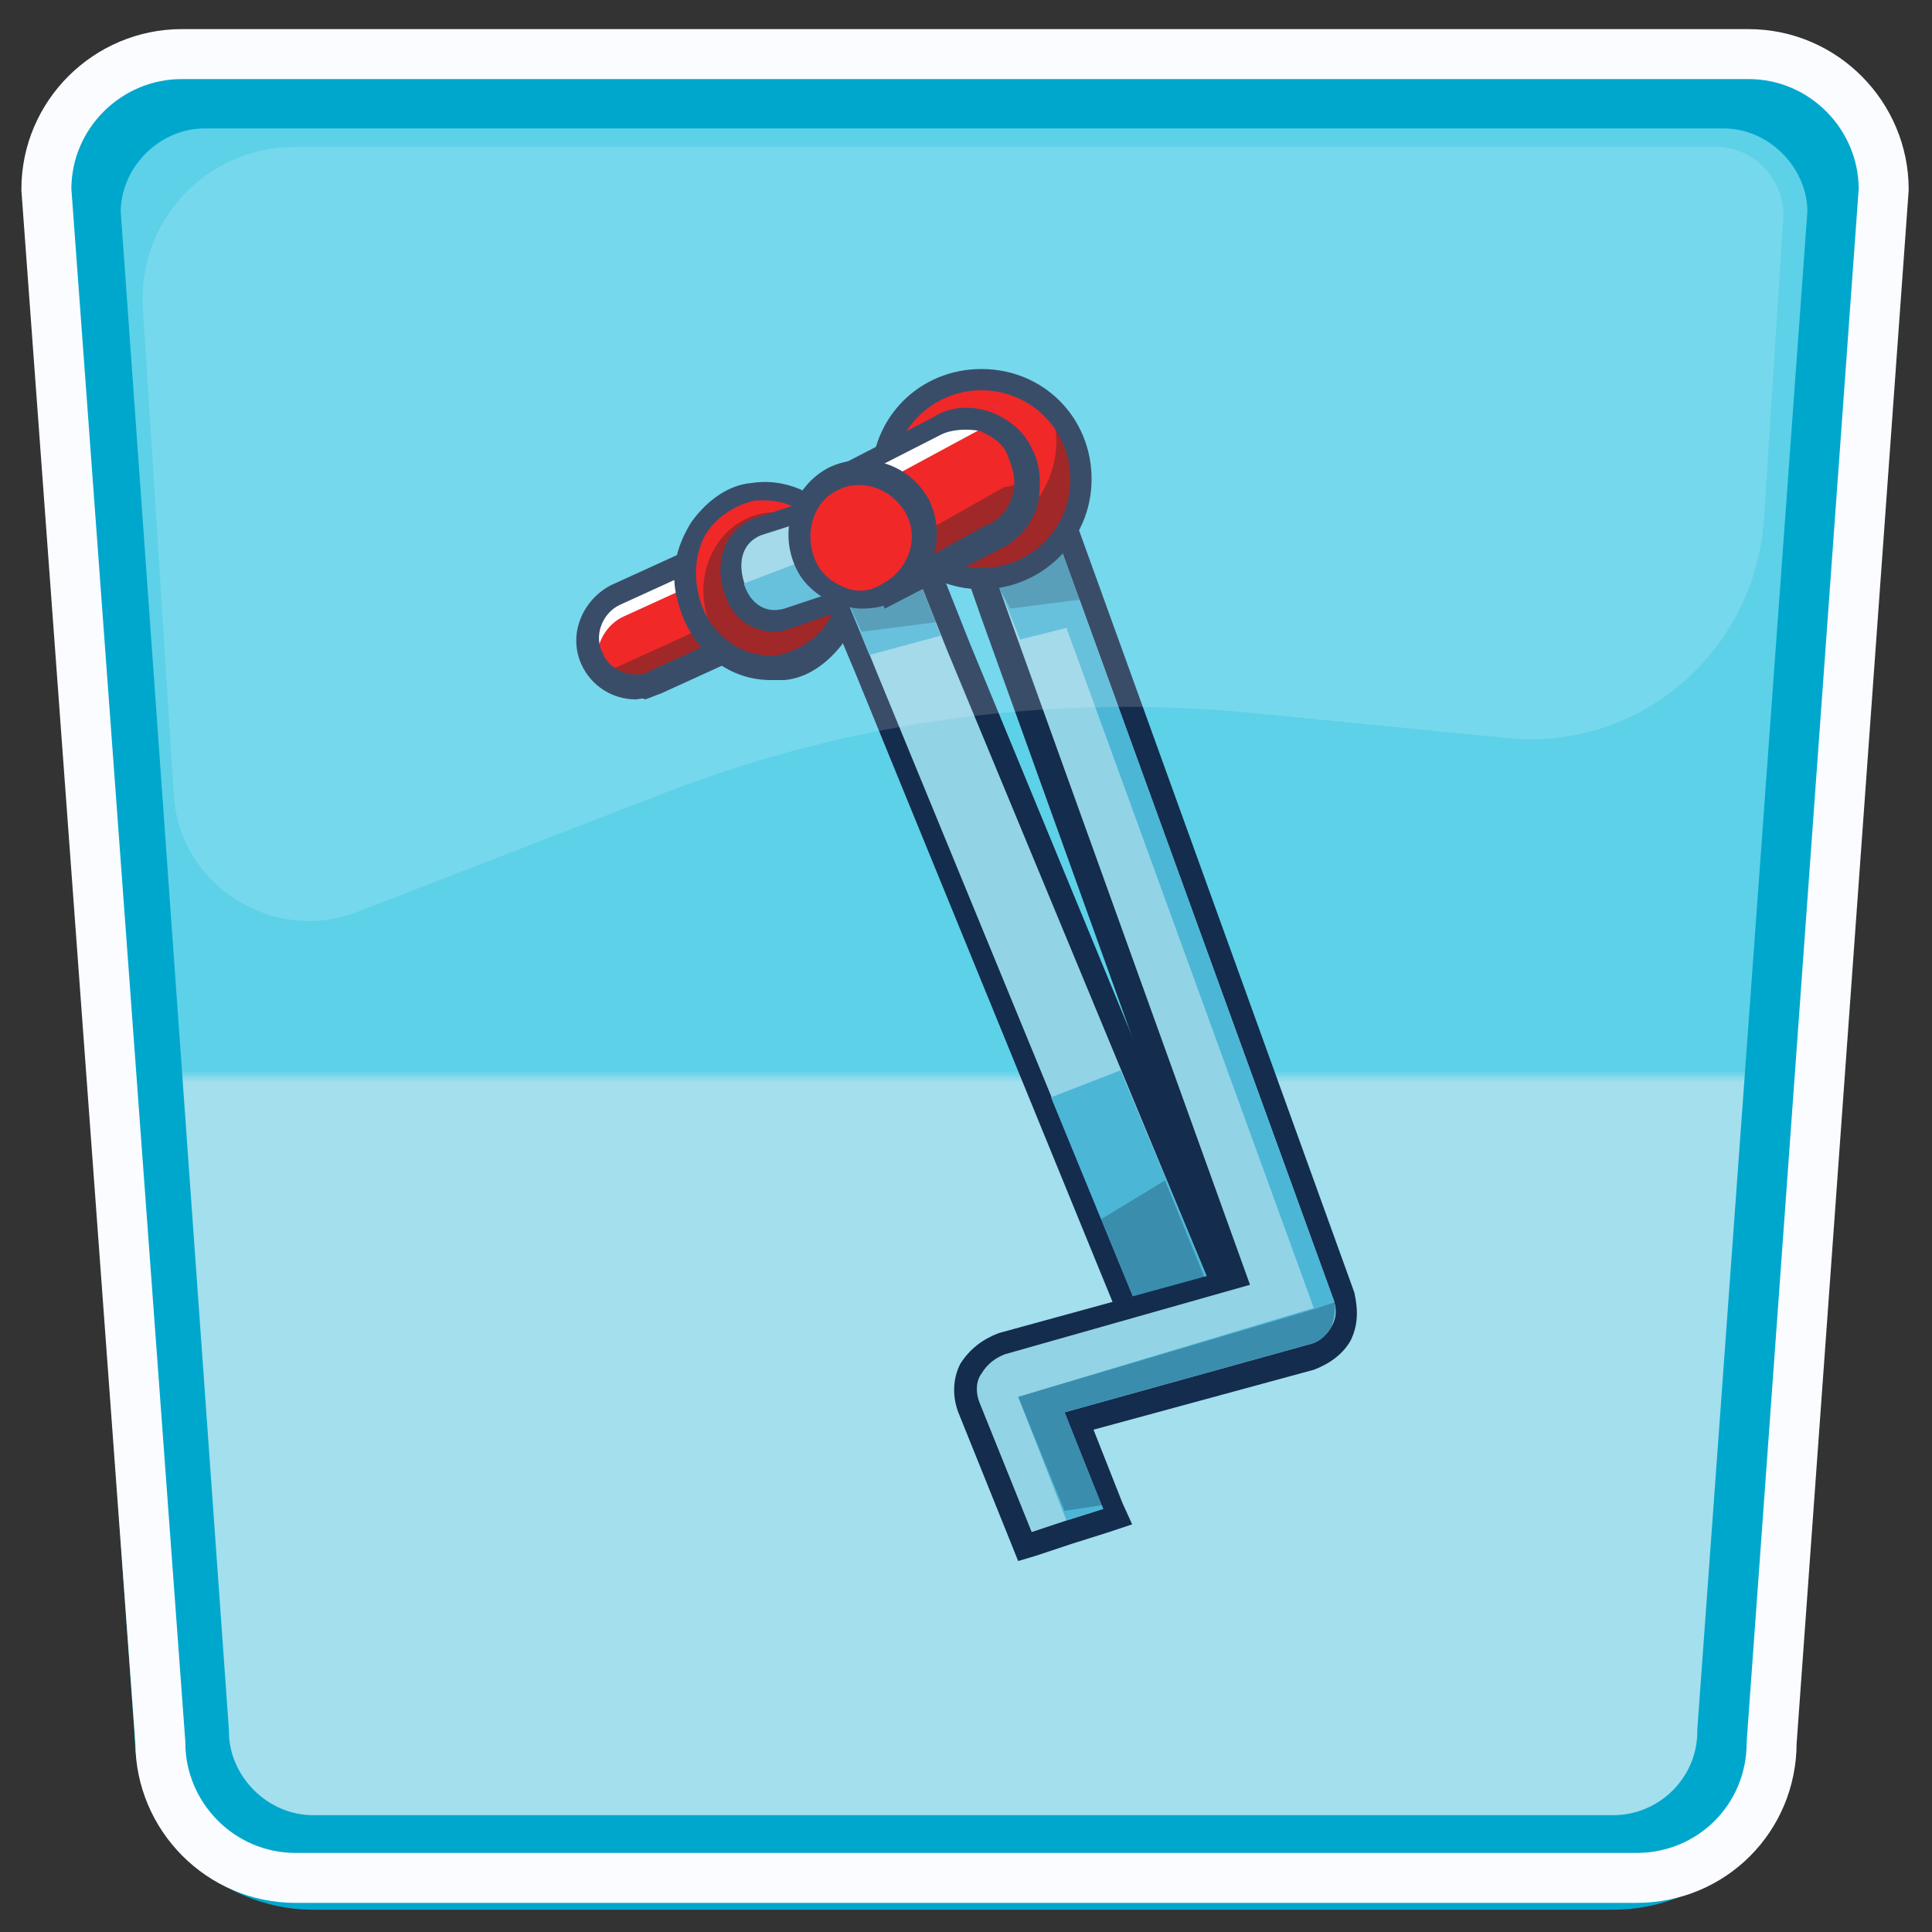 <?xml version="1.0" encoding="utf-8"?>
<!-- Generator: Adobe Illustrator 26.0.2, SVG Export Plug-In . SVG Version: 6.00 Build 0)  -->
<svg version="1.1" id="Layer_1" xmlns="http://www.w3.org/2000/svg" xmlns:xlink="http://www.w3.org/1999/xlink" x="0px" y="0px"
	 viewBox="0 0 100 100" style="enable-background:new 0 0 100 100;" xml:space="preserve">
<rect x="0" y="0" width="100" height="100" fill="#333333" stroke="none"/>
<style type="text/css">
	.st0{enable-background:new    ;}
	.st1{fill:url(#SVGID_1_);}
	.st2{fill:#EE0000;}
	.st3{fill:#8F0000;}
	.st4{fill:#FFFFFF;}
	.st5{fill:#142C4D;}
	.st6{fill:#93D3E6;}
	.st7{fill:#4CB6D6;}
	.st8{opacity:0.3;}
	.st9{fill:none;stroke:#4D4D4D;stroke-width:3.822;stroke-linecap:round;stroke-linejoin:round;stroke-miterlimit:10;}
	.st10{fill:#DD00FF;}
	.st11{fill:none;stroke:#00A7CD;stroke-width:4.894;stroke-miterlimit:10;}
	.st12{fill:none;stroke:#FAFCFF;stroke-width:2.586;stroke-miterlimit:10;}
	.st13{opacity:0.16;fill:#FFFFFF;}
</style>
<g>
	<g class="st0">
		<linearGradient id="SVGID_1_" gradientUnits="userSpaceOnUse" x1="49.864" y1="102.277" x2="49.864" y2="4.462">
			<stop  offset="0.473" style="stop-color:#A3DFED"/>
			<stop  offset="0.479" style="stop-color:#5DD1E8"/>
		</linearGradient>
		<path class="st1" d="M84.1,97.2H15.6c-3.8,0-6.9-3.1-6.9-6.9l-5.8-80c0-3.8,3.1-6.9,6.9-6.9h80c3.8,0,6.9,3.1,6.9,6.9l-5.8,80
			C91,94.1,87.9,97.2,84.1,97.2z"/>
	</g>
	<g id="lowRiderHandles_00000001623035948438096200000009237475482095423159_">
		<g>
			<g>
				<path class="st2" d="M33.2,35.5c-1.1,0.2-2.2-0.3-2.6-1.4c-0.6-1.3,0-2.7,1.2-3.3l5.7-2.6c1.3-0.6,2.7,0,3.3,1.2
					c0.6,1.3,0,2.7-1.2,3.3l-5.7,2.6C33.7,35.4,33.5,35.5,33.2,35.5z"/>
				<path class="st3" d="M39.6,32.7l-5.7,2.6c-0.2,0.1-0.4,0.2-0.7,0.2c-0.8,0.2-1.6-0.2-2.2-0.8c0.1,0,0.2,0,0.3,0
					c0.3,0,0.4-0.1,0.7-0.2l5.7-2.6c1.3-0.6,1.8-2,1.2-3.3c-0.1-0.3-0.3-0.5-0.4-0.7c1-0.1,2,0.5,2.4,1.4
					C41.4,30.7,40.9,32.1,39.6,32.7z"/>
				<path class="st4" d="M41.1,30.2c-0.7-1-2-1.4-3.1-0.9l-5.7,2.6c-0.9,0.4-1.5,1.4-1.4,2.5c-0.1-0.1-0.1-0.2-0.2-0.3
					c-0.6-1.3,0-2.7,1.2-3.3l5.7-2.6c1.3-0.6,2.7,0,3.3,1.2C41,29.6,41.1,30,41.1,30.2z"/>
				<path class="st5" d="M32.9,36.2c-1.2,0-2.3-0.7-2.8-1.8c-0.7-1.5,0-3.3,1.5-4.1l5.7-2.6c1.5-0.7,3.3,0,4.1,1.5
					c0.7,1.5,0,3.3-1.5,4.1l-5.7,2.6c-0.3,0.1-0.5,0.2-0.8,0.3C33.2,36.1,33.1,36.2,32.9,36.2z M38.6,28.5c-0.3,0-0.5,0.1-0.8,0.2
					l-5.7,2.6c-0.9,0.4-1.4,1.6-0.9,2.5c0.3,0.8,1.2,1.2,2,1.1l0,0c0.2,0,0.3-0.1,0.5-0.2l5.7-2.6c0.9-0.4,1.4-1.6,0.9-2.5
					C40,29,39.3,28.5,38.6,28.5z"/>
			</g>
		</g>
		<g>
			<g>
				<ellipse transform="matrix(0.988 -0.158 0.158 0.988 -4.234 6.641)" class="st2" cx="39.7" cy="30" rx="4.2" ry="4.7"/>
				<ellipse transform="matrix(0.988 -0.158 0.158 0.988 -4.347 6.73)" class="st3" cx="40.2" cy="30.7" rx="3.8" ry="4.2"/>
				<path class="st5" d="M39.9,35.2c-1,0-2-0.3-2.9-1c-1-0.8-1.7-2-2-3.4c-0.3-1.4,0.1-2.7,0.8-3.8c0.8-1.1,1.9-1.9,3.1-2
					c2.6-0.4,5.1,1.5,5.6,4.4l0,0c0.3,1.4-0.1,2.7-0.8,3.8c-0.8,1.1-1.9,1.9-3.1,2C40.3,35.2,40,35.2,39.9,35.2z M39.6,25.9
					c-0.2,0-0.3,0-0.5,0c-0.9,0.2-1.8,0.7-2.4,1.5s-0.8,2-0.6,3.1c0.2,1.1,0.7,2,1.5,2.6c0.8,0.7,1.8,0.9,2.7,0.8
					c0.9-0.2,1.8-0.7,2.4-1.5c0.6-0.8,0.8-2,0.6-3.1C43,27.3,41.4,25.9,39.6,25.9z"/>
			</g>
		</g>
		<g>
			<g>
				<g>
					<path class="st6" d="M60.8,69.7c-1,0-2-0.6-2.3-1.5L43.3,31.3l-2.5,0.8c-0.3,0.1-0.5,0.1-0.7,0.1c-0.9,0-1.8-0.7-2.1-1.8v-0.1
						c-0.4-1.4,0.1-2.6,1.4-3l4.7-1.5c0.3-0.1,0.5-0.1,0.8-0.1c0.9,0,1.7,0.5,2.2,1.3c0.1,0.1,0.1,0.2,0.2,0.3l16.1,39
						c0.5,1.3-0.1,2.7-1.4,3.2c-0.3,0.1-0.5,0.2-0.8,0.2H60.8z"/>
					<path class="st5" d="M44.7,26.2c0.7,0,1.4,0.3,1.7,0.9c0,0.1,0.1,0.2,0.1,0.2l2.5,6.3l13.6,32.8c0.4,0.9-0.1,2.1-1,2.5
						c-0.2,0.1-0.4,0.2-0.7,0.2h-0.1c-0.8,0-1.4-0.4-1.8-1.2L45.3,34.6l-1.7-4.2l-3,1c-0.2,0.1-0.3,0.1-0.5,0.1
						c-0.8,0-1.3-0.5-1.6-1.4l0,0c-0.3-1-0.1-2,0.9-2.4l4.7-1.5C44.4,26.2,44.5,26.2,44.7,26.2 M44.7,25.1L44.7,25.1
						c-0.3,0-0.7,0.1-0.9,0.2l-4.7,1.5c-1.4,0.5-2.1,2-1.7,3.6v0.1l0.1,0.2c0.4,1.3,1.4,2,2.6,2c0.3,0,0.6-0.1,0.9-0.2l2-0.7
						l1.3,3.1L58,68.4c0.5,1.2,1.6,1.9,2.8,1.9c0.1,0,0.1,0,0.2,0c0.3,0,0.7-0.1,1-0.3c1.5-0.7,2.3-2.5,1.7-4L50.2,33.3L47.7,27
						c-0.1-0.1-0.1-0.3-0.2-0.3C46.8,25.7,45.8,25.1,44.7,25.1L44.7,25.1z"/>
				</g>
				<path class="st7" d="M61.6,69c-0.2,0.1-0.4,0.2-0.7,0.2c-0.8,0-1.5-0.4-1.9-1.2l-4.6-11.2l3.6-1.4l4.6,11
					C63,67.5,62.5,68.6,61.6,69z"/>
				<g class="st8">
					<path class="st5" d="M61.6,69c-0.2,0.1-0.4,0.2-0.7,0.2c-0.8,0-1.5-0.4-1.9-1.2l-2-4.9l3.3-2l2.2,5.4
						C63,67.5,62.5,68.6,61.6,69z"/>
				</g>
				<g>
					<path class="st7" d="M48.7,32.9L45,33.9l-1.4-3.4l-3,1c-1,0.3-1.8-0.3-2.1-1.3l0,0l7.9-3c0,0.1,0.1,0.2,0.1,0.2L48.7,32.9z"/>
					<g class="st8">
						<polygon class="st5" points="44.6,32.7 48.5,32.2 47.2,29 43.6,30.5 						"/>
					</g>
				</g>
			</g>
		</g>
		<g>
			<g>
				<g>
					<path class="st6" d="M50.2,72.9c-0.3-0.7-0.3-1.4,0.1-2c0.3-0.7,0.8-1.1,1.5-1.3L64,66.2L49.1,25.1c-0.3-0.6-0.2-1.3,0.1-1.9
						c0.3-0.6,0.8-1,1.4-1.3c0.3-0.1,0.6-0.2,0.8-0.2c1,0,2,0.7,2.4,1.6l15.8,43.6c0.3,0.7,0.2,1.4-0.2,2c-0.3,0.6-0.8,1.1-1.5,1.3
						l-12,3.3l2,4.9L53.2,80L50.2,72.9z"/>
					<path class="st5" d="M51.4,22.3c0.8,0,1.5,0.5,1.8,1.3l1.1,3.1L69,67.2c0.2,0.5,0.2,1-0.1,1.5c-0.3,0.5-0.7,0.8-1.2,0.9
						l-12.6,3.5l2,5l-1.9,0.6l-1.8,0.6l-2.7-6.7c-0.2-0.5-0.2-1.1,0.1-1.5c0.3-0.5,0.7-0.8,1.2-1l12.7-3.6l-12.6-35l-1.4-4l-1-2.7
						c-0.3-1,0.2-2.1,1.2-2.5C51,22.4,51.2,22.3,51.4,22.3 M51.4,21.2c-0.3,0-0.7,0.1-1,0.2c-1.6,0.6-2.4,2.3-1.9,3.9l0.9,2.7l1.4,4
						l12.2,33.9L51.7,69c-0.8,0.3-1.5,0.8-2,1.6c-0.4,0.8-0.4,1.7-0.1,2.5l2.7,6.7l0.4,1l1-0.3l1.8-0.6l1.9-0.6l1.2-0.4l-0.5-1.1
						L56.6,74l11.4-3.1c0.8-0.3,1.5-0.8,1.9-1.5c0.4-0.8,0.4-1.6,0.2-2.5L55.4,26.2l-1.1-3.1C53.9,22,52.8,21.2,51.4,21.2L51.4,21.2
						z"/>
				</g>
				<path class="st7" d="M68.9,68.7c-0.3,0.5-0.7,0.8-1.2,0.9l-12.6,3.5l2,5l-1.9,0.6l-2.5-6.4l15.3-4.6L55.2,32.5l-2.4,0.6
					l-2.2-5.5l3.7-0.9L69,67.2C69.2,67.7,69.1,68.2,68.9,68.7z"/>
				<g class="st8">
					<polygon class="st5" points="52.3,31.5 56.2,31 54.9,28.3 51.3,29.7 					"/>
				</g>
				<g class="st8">
					<path class="st5" d="M68.9,68.7c-0.3,0.5-0.7,0.8-1.2,0.9l-12.6,3.5l2,4.8l-2,0.3l-2.4-5.9l2.7-0.8l12.5-3.7l1.2-0.4
						C69.1,67.7,69.1,68.2,68.9,68.7z"/>
				</g>
			</g>
		</g>
		<path class="st9" d="M42.3,29.2"/>
		<g>
			<g>
				<circle class="st2" cx="50.8" cy="24.8" r="5.1"/>
				<path class="st3" d="M55.9,25.5c-0.4,2.8-3.1,4.8-5.9,4.3c-1.8-0.3-3.2-1.4-3.9-3c0.7,0.6,1.6,1.1,2.6,1.2
					c2.8,0.4,5.4-1.5,5.9-4.3c0.2-1,0-2-0.4-2.9C55.5,22,56.2,23.7,55.9,25.5z"/>
				<path class="st5" d="M50.8,30.5c-3.1,0-5.7-2.5-5.7-5.7s2.5-5.7,5.7-5.7s5.7,2.5,5.7,5.7S53.9,30.5,50.8,30.5z M50.8,20.2
					c-2.5,0-4.6,2-4.6,4.6s2,4.6,4.6,4.6c2.5,0,4.6-2,4.6-4.6S53.3,20.2,50.8,20.2z"/>
			</g>
		</g>
		<g>
			<path class="st10" d="M51.8,21.2l-0.8-0.3C51.3,21,51.6,21.1,51.8,21.2z"/>
		</g>
		<g>
			<g>
				<path class="st2" d="M52.6,25.7c-0.3,0.7-0.7,1.3-1.4,1.5l-4.9,2.5l-2.5-4.8l4.9-2.5c0.6-0.3,1.4-0.3,2-0.2
					c0.7,0.3,1.3,0.7,1.5,1.4C52.8,24.4,52.8,25.1,52.6,25.7z"/>
				<path class="st3" d="M52.8,24.9c0,0.3,0,0.6-0.2,0.8c-0.3,0.7-0.7,1.3-1.4,1.5l-4.9,2.5l-0.5-1l6.2-3.5
					C52.3,25.2,52.5,25.1,52.8,24.9z"/>
				<path class="st4" d="M51.3,22c-0.3-0.2-0.5-0.3-0.8-0.3c-0.7-0.2-1.4-0.1-2,0.3l-4.8,2.8l0.6,0.9l6.3-3.4
					C50.8,22.2,51.1,22,51.3,22z"/>
				<path class="st5" d="M53.4,23.2c-0.4-0.9-1.3-1.6-2.2-1.9c-0.9-0.3-2-0.3-2.9,0.3l-6,3.1l3.5,6.8l6-3.1c0.9-0.4,1.6-1.3,1.9-2.2
					C53.9,25.2,53.9,24.1,53.4,23.2z M46.3,29.8l-2.5-4.8l4.9-2.5c0.6-0.3,1.4-0.3,2-0.2c0.7,0.3,1.3,0.7,1.5,1.4
					c0.3,0.7,0.4,1.4,0.2,2s-0.7,1.3-1.4,1.5L46.3,29.8z"/>
			</g>
			<g>
				<ellipse transform="matrix(0.208 -0.978 0.978 0.208 8.27 65.582)" class="st2" cx="44.6" cy="27.7" rx="3.2" ry="3.2"/>
				<path class="st5" d="M44.6,31.5c-0.4,0-0.8-0.1-1.2-0.2c-0.9-0.3-1.8-1-2.2-1.9l0,0c-0.9-1.9-0.2-4.2,1.7-5.2
					c1.9-0.9,4.2-0.2,5.2,1.7c0.9,1.9,0.2,4.2-1.7,5.2C45.8,31.4,45.2,31.5,44.6,31.5z M42.2,29c0.3,0.7,0.8,1.1,1.5,1.4
					c0.7,0.3,1.4,0.2,2-0.2c1.3-0.7,1.9-2.3,1.2-3.6c-0.7-1.3-2.3-1.9-3.6-1.2C42.1,26,41.6,27.6,42.2,29L42.2,29z"/>
			</g>
		</g>
	</g>
	<g>
		<path class="st11" d="M83.5,96.4H16.2c-3.7,0-6.8-3.1-6.8-6.8L3.8,11c0-3.7,3.1-6.8,6.8-6.8h78.6c3.7,0,6.8,3.1,6.8,6.8l-5.7,78.6
			C90.3,93.4,87.2,96.4,83.5,96.4z"/>
	</g>
	<g class="st0">
		<path class="st12" d="M84.7,97.2H15.3c-3.9,0-7-3.2-7-7L2.4,9.8c0-3.9,3.2-7,7-7h81.1c3.9,0,7,3.2,7,7l-5.8,80.4
			C91.7,94.1,88.6,97.2,84.7,97.2z"/>
	</g>
	<path class="st13" d="M78,38.2l-13.2-1.3c-10.3-1-20.7,0.4-30.3,4.1l-16,6.2c-4.4,1.7-9.2-1.4-9.5-6L7.4,16
		c-0.3-4.6,3.3-8.4,7.9-8.4h73.5c2,0,3.6,1.7,3.5,3.7l-1,15.6C90.8,33.8,84.8,38.9,78,38.2z"/>
</g>
</svg>
